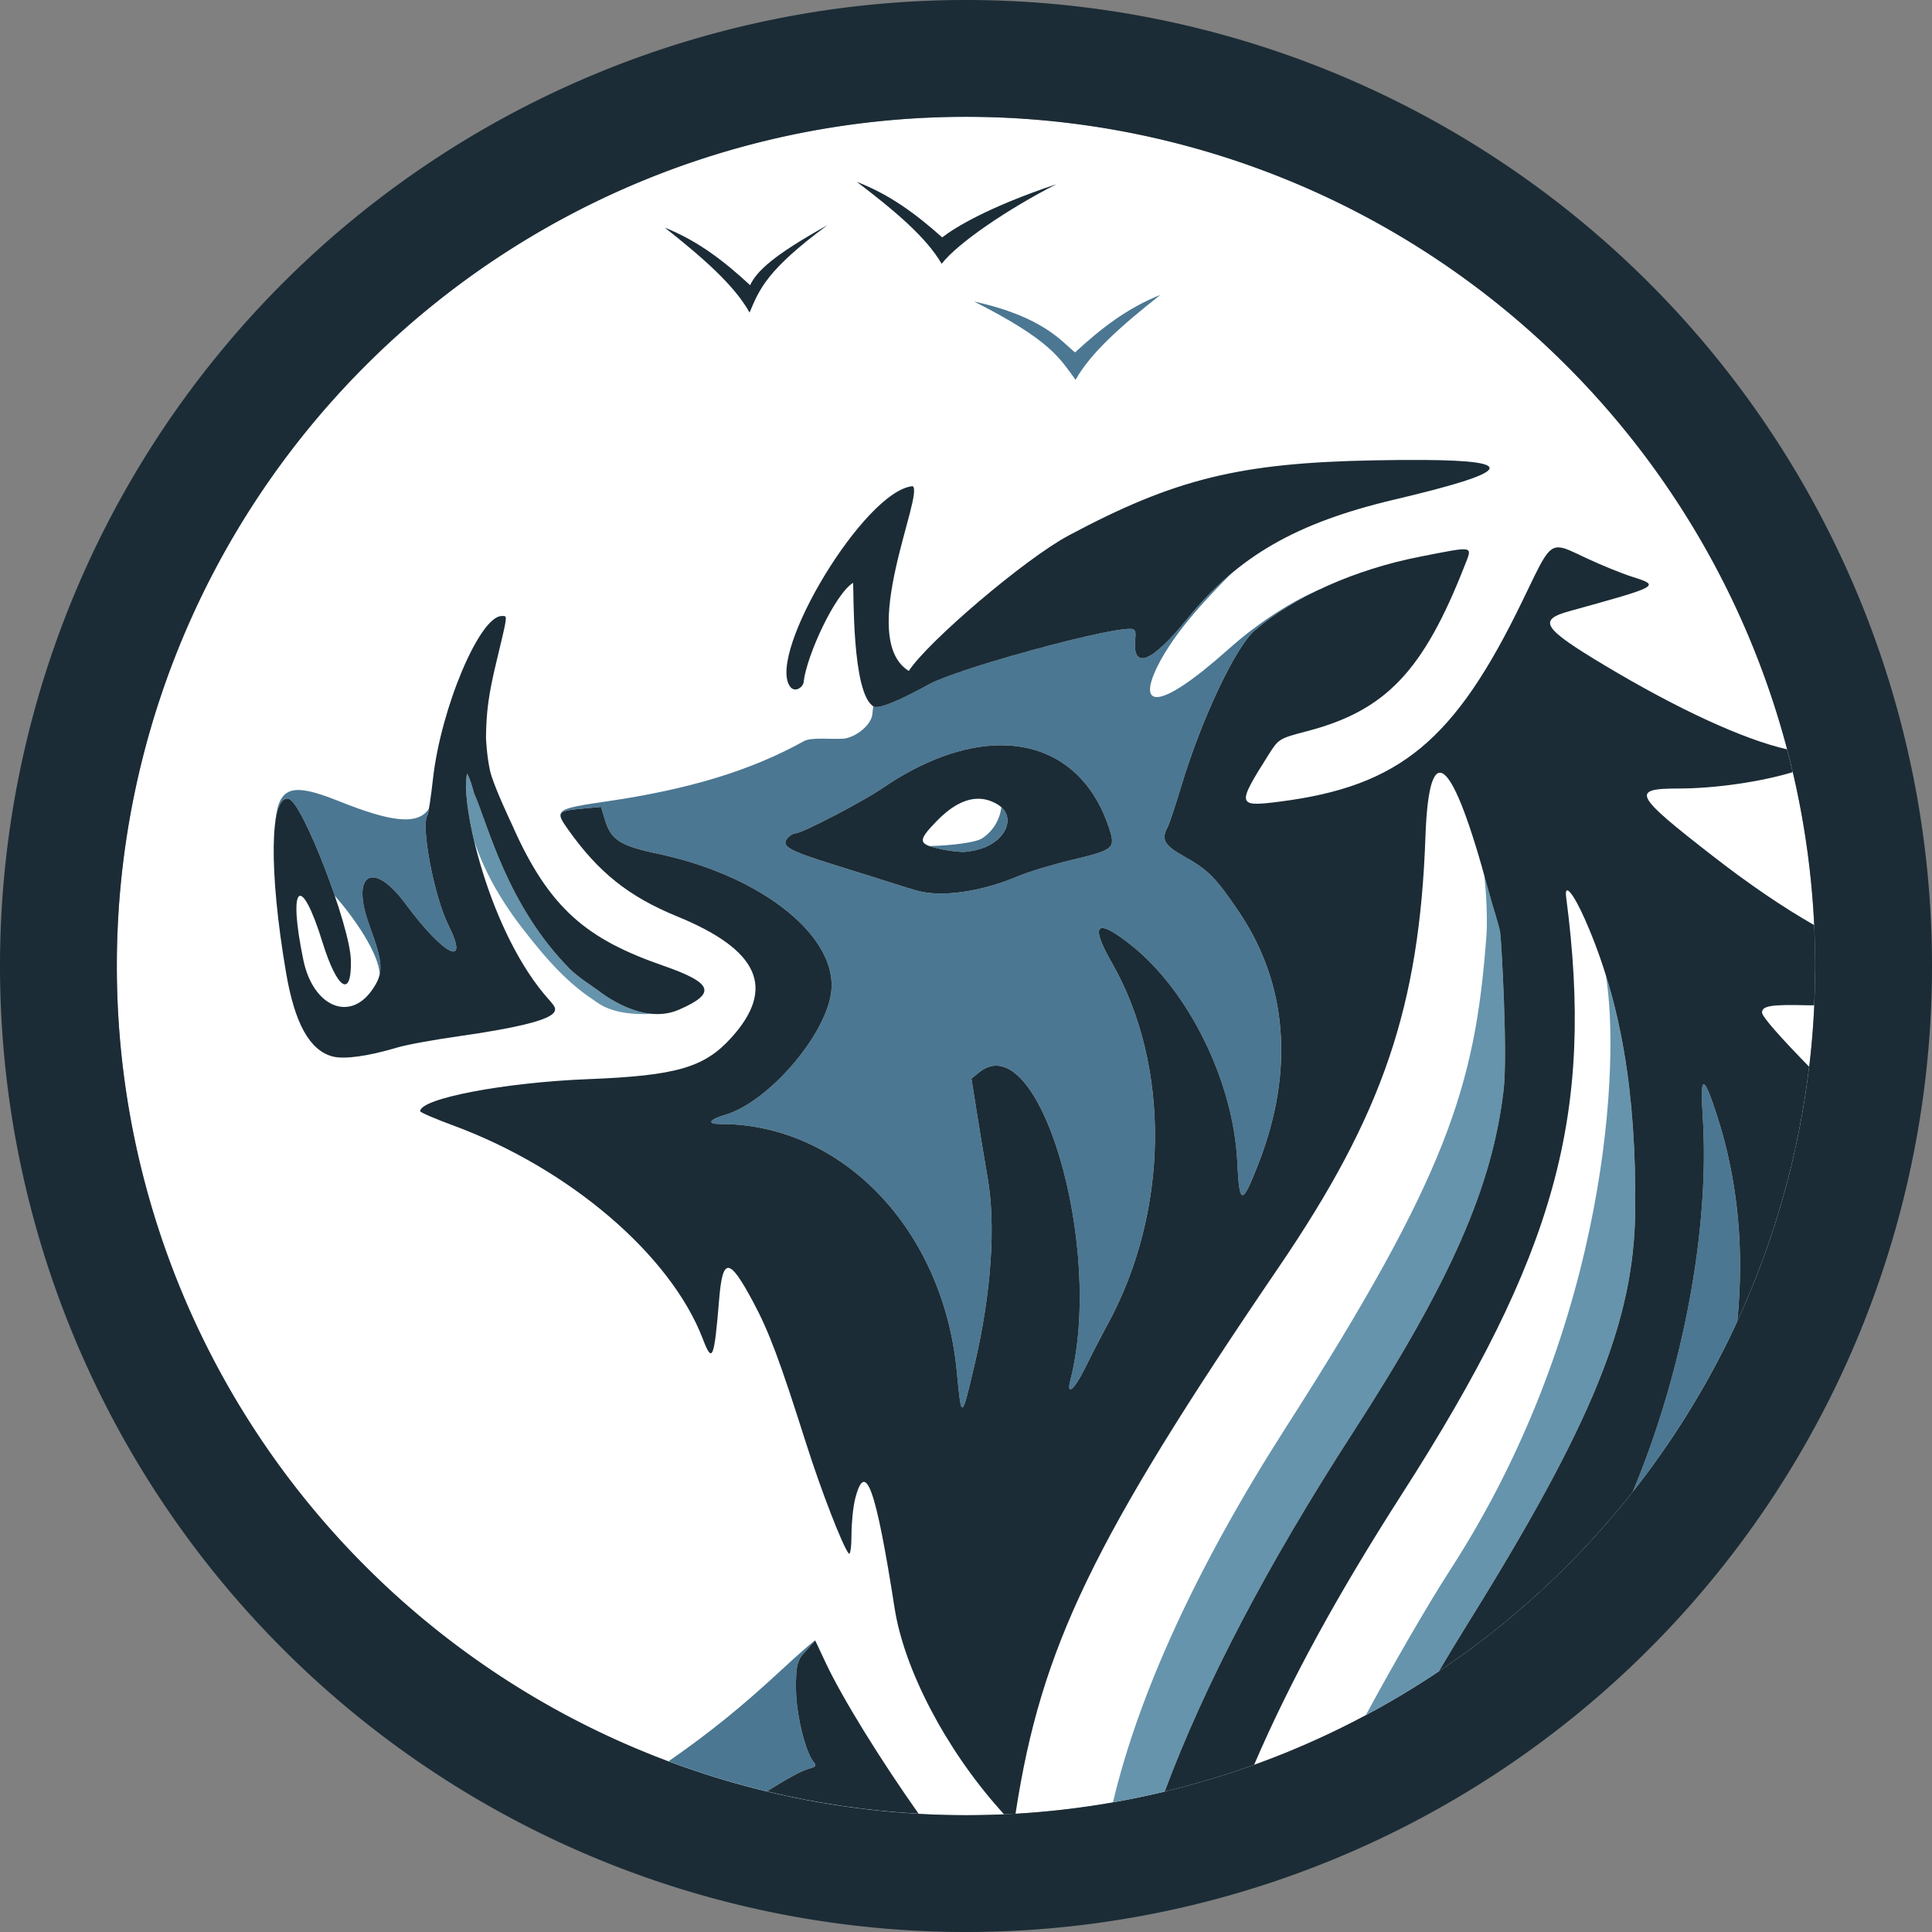 <?xml version="1.0" encoding="UTF-8" standalone="no"?>
<!-- Created with Inkscape (http://www.inkscape.org/) -->

<svg
   width="160mm"
   height="160mm"
   viewBox="0 0 160 160"
   version="1.1"
   id="svg5"
   xml:space="preserve"
   inkscape:version="1.2.2 (b0a8486541, 2022-12-01)"
   sodipodi:docname="icon_logo.svg"
   inkscape:export-filename="../output/icon_logo_128.png"
   inkscape:export-xdpi="20.319992"
   inkscape:export-ydpi="20.319992"
   xmlns:inkscape="http://www.inkscape.org/namespaces/inkscape"
   xmlns:sodipodi="http://sodipodi.sourceforge.net/DTD/sodipodi-0.dtd"
   xmlns="http://www.w3.org/2000/svg"
   xmlns:svg="http://www.w3.org/2000/svg"><rect x="0" y="0" width="160" height="160" fill="#808080" stroke="none"/><sodipodi:namedview
     id="namedview7"
     pagecolor="#ffffff"
     bordercolor="#666666"
     borderopacity="1.0"
     inkscape:showpageshadow="2"
     inkscape:pageopacity="0.0"
     inkscape:pagecheckerboard="0"
     inkscape:deskcolor="#d1d1d1"
     inkscape:document-units="mm"
     showgrid="false"
     inkscape:zoom="0.70710678"
     inkscape:cx="714.88495"
     inkscape:cy="491.43921"
     inkscape:window-width="1662"
     inkscape:window-height="991"
     inkscape:window-x="26"
     inkscape:window-y="23"
     inkscape:window-maximized="0"
     inkscape:current-layer="g205" /><defs
     id="defs2" /><g
     inkscape:label="Calque 1"
     inkscape:groupmode="layer"
     id="layer1"
     transform="translate(13.71,2.02)"><g
       id="g205"
       transform="translate(221.688,103.687)"
       style="display:inline"
       inkscape:label="tarvos"><g
         id="g1437"
         transform="translate(142.464,-172.121)"
         inkscape:label="round"
         style="display:inline"><path
           id="rect315"
           style="display:inline;fill:#ffffff;fill-opacity:1;stroke-width:0.263;stop-color:#000000;stroke-dasharray:none"
           d="m -155.398,-96.033 c -38.84,1.44e-4 -70.326,31.486 -70.325,70.326 -1.4e-4,38.84 31.486,70.326 70.325,70.326 38.84,1.36e-4 70.326,-31.486 70.326,-70.326 1.38e-4,-38.84 -31.486,-70.326 -70.326,-70.326 z"
           transform="translate(-142.464,172.121)"
           sodipodi:nodetypes="scscs"
           inkscape:label="path315" /><path
           id="path364"
           style="fill:#1b2c36;fill-opacity:1;stroke-width:0.265;stop-color:#000000"
           d="m -297.862,66.414 a 80,80 0 0 0 -80,80 80,80 0 0 0 80,80 80,80 0 0 0 80,-80 80,80 0 0 0 -80,-80 z m 0,9.674 a 70.326,70.326 0 0 1 70.326,70.326 70.326,70.326 0 0 1 -70.326,70.326 70.326,70.326 0 0 1 -70.325,-70.326 70.326,70.326 0 0 1 70.325,-70.326 z" /></g><g
         id="g1457"
         inkscape:label="accent_dark"><path
           id="path1344"
           style="fill:#4b7792;fill-opacity:1;stroke:none;stroke-width:0.265px;stroke-linecap:butt;stroke-linejoin:miter;stroke-opacity:1"
           d="m 53.799,133.834 c -0.11,0.029 -1.361,1.116 -2.764,2.418 -3.252,3.018 -5.942,5.203 -9.378,7.591 2.66,0.995 5.378,1.828 8.14,2.495 1.502,-0.951 2.846,-1.723 3.548,-1.903 0.509,-0.131 0.577,-0.238 0.334,-0.531 -0.542,-0.653 -1.13,-2.654 -1.379,-4.687 -0.134,-1.091 -0.092,-2.023 -0.078,-2.333 0.02,-0.435 0.018,-1.293 0.552,-1.894 z"
           transform="translate(-221.688,-103.687)"
           sodipodi:nodetypes="csccsssccc" /><path
           id="path1340"
           style="display:inline;fill:#4b7792;fill-opacity:1;stroke:none;stroke-width:0.265px;stroke-linecap:butt;stroke-linejoin:miter;stroke-opacity:1"
           d="m 127.391,87.765 c -0.193,-0.027 -0.213,0.823 -0.098,2.544 0.639,9.544 -1.698,21.443 -5.795,31.233 3.436,-4.355 6.344,-9.101 8.665,-14.139 0.589,-5.921 0.057,-11.624 -1.642,-16.924 -0.572,-1.784 -0.937,-2.686 -1.129,-2.713 z"
           transform="translate(-221.688,-103.687)"
           sodipodi:nodetypes="scccss" /><path
           style="display:inline;fill:#4b7792;fill-opacity:1;stroke:none;stroke-width:0.265px;stroke-linecap:butt;stroke-linejoin:miter;stroke-opacity:1"
           d="m 69.216,64.83 c -0.106,0.952 -0.634,1.952 -1.587,2.577 -0.54,0.354 -2.581,0.599 -4.378,0.64 0.267,0.097 0.631,0.185 1.098,0.285 0.423,0.091 1.463,0.23 1.851,0.198 0.148,-0.012 0.674,-0.072 1.171,-0.215 2.104,-0.604 3.001,-2.446 1.844,-3.485 z"
           transform="translate(-221.688,-103.687)"
           id="path1470" /><path
           id="path1176"
           style="display:inline;fill:#4b7792;fill-opacity:1;stroke:none;stroke-width:0.265px;stroke-linecap:butt;stroke-linejoin:miter;stroke-opacity:1"
           d="m 88.224,45.51 c -0.001,0.001 -0.003,0.002 -0.004,0.003 -0.152,0.128 -0.301,0.258 -0.45,0.39 -0.02,0.018 -0.04,0.035 -0.059,0.053 -0.132,0.118 -0.263,0.237 -0.393,0.358 -0.027,0.025 -0.053,0.05 -0.08,0.075 -0.126,0.118 -0.251,0.238 -0.376,0.36 -0.027,0.027 -0.054,0.053 -0.081,0.08 -0.119,0.118 -0.238,0.238 -0.356,0.359 -0.032,0.033 -0.065,0.066 -0.097,0.099 -0.108,0.112 -0.216,0.226 -0.323,0.341 -0.042,0.044 -0.083,0.088 -0.125,0.133 -0.1,0.108 -0.198,0.218 -0.297,0.329 -0.045,0.05 -0.09,0.1 -0.135,0.151 -0.133,0.151 -0.265,0.303 -0.396,0.458 -0.004,0.004 -0.008,0.009 -0.011,0.013 -0.144,0.17 -0.287,0.343 -0.429,0.518 -1.109,1.369 -2.028,2.312 -2.73,2.819 -0.117,0.085 -0.228,0.157 -0.333,0.217 -0.105,0.06 -0.204,0.108 -0.296,0.144 -0.508,0.197 -0.826,0.024 -0.934,-0.526 -3.1e-5,-1.58e-4 3.1e-5,-3.59e-4 0,-5.17e-4 -0.01,-0.05 -0.018,-0.103 -0.024,-0.159 -0.013,-0.113 -0.018,-0.238 -0.017,-0.375 0.002,-0.138 0.01,-0.288 0.026,-0.451 0.034,-0.345 0.031,-0.556 -0.033,-0.681 -0.016,-0.031 -0.036,-0.057 -0.06,-0.079 -0.024,-0.021 -0.052,-0.037 -0.085,-0.05 -0.066,-0.025 -0.15,-0.035 -0.255,-0.035 -0.148,0 -0.339,0.014 -0.57,0.042 -0.231,0.027 -0.501,0.068 -0.807,0.121 -1.837,0.319 -4.96,1.086 -8.536,2.108 -0.528,0.151 -1.131,0.33 -1.758,0.523 -0.627,0.193 -1.276,0.399 -1.898,0.606 -0.622,0.207 -1.215,0.415 -1.729,0.61 -0.513,0.195 -0.947,0.377 -1.249,0.534 -0.084,0.041 -0.669,0.37 -1.404,0.745 -0.256,0.131 -0.53,0.267 -0.808,0.398 -0.253,0.12 -0.509,0.237 -0.756,0.342 -0.259,0.11 -0.508,0.207 -0.734,0.283 -0.226,0.075 -0.43,0.129 -0.598,0.152 -0.084,0.012 -0.159,0.015 -0.223,0.01 -0.064,-0.005 -0.118,-0.018 -0.16,-0.042 -0.009,-0.005 -0.017,-0.012 -0.026,-0.017 -0.029,0.173 -0.056,0.373 -0.078,0.637 -0.077,0.936 -1.446,1.999 -2.459,2.052 -1.013,0.053 -2.612,-0.132 -3.207,0.198 -4.398,2.444 -9.539,4.004 -16.374,4.997 -2.743,0.398 -3.725,0.583 -3.779,1.071 0.088,-0.291 0.639,-0.374 1.829,-0.482 l 1.518,-0.137 0.312,1.04 c 0.509,1.699 1.248,2.171 4.463,2.855 8.685,1.845 15.001,6.982 14.263,11.601 -0.579,3.619 -5.25,8.964 -8.733,9.993 -1.382,0.408 -1.575,0.769 -0.41,0.769 10.089,0 18.449,8.752 19.566,20.483 0.386,4.057 0.387,4.057 1.45,-0.453 1.407,-5.973 1.803,-11.628 1.094,-15.644 -0.207,-1.176 -0.592,-3.489 -0.854,-5.142 l -0.477,-3.005 0.633,-0.513 c 4.937,-3.998 10.395,14.429 7.554,25.506 -0.348,1.357 0.351,0.761 1.24,-1.058 0.48,-0.982 1.303,-2.574 1.829,-3.538 5.119,-9.375 5.269,-21.418 0.372,-29.991 -1.858,-3.253 -1.295,-3.757 1.612,-1.444 4.779,3.803 8.46,11.321 8.774,17.917 0.174,3.652 0.383,3.675 1.743,0.194 2.993,-7.662 2.436,-14.903 -1.605,-20.881 -1.918,-2.838 -2.54,-3.468 -4.503,-4.569 -1.688,-0.947 -1.956,-1.41 -1.407,-2.437 0.136,-0.254 0.658,-1.823 1.16,-3.488 1.656,-5.49 4.465,-11.438 6.048,-12.803 1.486,-1.283 3.375,-2.447 5.49,-3.442 -2.256,0.935 -5.06,2.675 -7.666,5 -5.991,5.345 -7.542,4.739 -5.832,1.339 1.51,-3.003 4.413,-5.918 6.043,-7.587 z M 69.363,59.703 c 4.078,0.064 7.292,2.387 8.764,6.82 0.571,1.72 0.439,1.834 -3.121,2.684 -1.559,0.372 -3.553,0.978 -4.43,1.348 -3.069,1.292 -6.306,1.752 -8.346,1.185 -0.437,-0.121 -1.33,-0.395 -1.984,-0.608 -0.655,-0.213 -2.798,-0.887 -4.763,-1.497 -3.889,-1.208 -4.533,-1.57 -3.98,-2.238 0.187,-0.226 0.505,-0.41 0.705,-0.41 0.489,0 5.551,-2.631 7.06,-3.67 3.443,-2.369 6.778,-3.555 9.697,-3.613 0.133,-0.003 0.266,-0.003 0.397,-10e-4 z"
           transform="translate(-221.688,-103.687)" /><path
           id="path1338"
           style="display:inline;fill:#4b7792;fill-opacity:1;stroke:none;stroke-width:0.265px;stroke-linecap:butt;stroke-linejoin:miter;stroke-opacity:1"
           d="m 11.054,63.404 c -1.289,-0.028 -1.804,0.793 -1.978,2.76 0.176,-1.396 0.547,-2.143 1.108,-2.035 0.71,0.137 2.547,4.265 3.827,8.021 1.625,1.859 3.648,4.775 3.725,6.513 0.192,-0.881 -0.084,-1.938 -0.864,-4.077 -1.559,-4.271 0.31,-5.386 2.981,-1.779 3.214,4.341 5.386,5.414 3.559,1.759 -1.165,-2.331 -2.279,-8.172 -1.729,-9.062 0.031,-0.05 0.077,-0.257 0.131,-0.563 -0.904,1.441 -3.259,1.067 -7.364,-0.576 -1.498,-0.599 -2.596,-0.944 -3.396,-0.961 z"
           transform="translate(-221.688,-103.687)" /></g><g
         id="g1475"
         inkscape:label="accent_light"><path
           id="path1420"
           style="display:inline;fill:#6694ac;fill-opacity:1;stroke-width:0.265"
           d="m -102.419,-24.961 c 1.183,6.722 0.404,28.741 -12.883,49.271 -1.831,2.828 -4.833,8.038 -6.985,12.025 2.071,-1.106 4.085,-2.314 6.035,-3.621 0.749,-1.269 1.516,-2.537 2.301,-3.797 10.453,-16.782 13.886,-25.233 13.973,-34.396 0.073,-7.632 -0.711,-13.926 -2.442,-19.481 z"
           sodipodi:nodetypes="csccssc" /><path
           id="path1418"
           style="display:inline;fill:#6694ac;fill-opacity:1;stroke-width:0.265"
           d="m -112.487,-33.244 c 0.191,1.4 0.302,4.065 0.16,5.396 -0.929,12.046 -3.202,19.48 -16.578,40.354 -7.332,11.441 -12.196,22.047 -14.322,31.05 1.436,-0.253 2.864,-0.55 4.282,-0.892 3.301,-8.843 8.486,-18.744 15.603,-29.755 8.097,-12.528 11.518,-20.302 12.464,-28.326 0.356,-3.019 -0.188,-12.482 -0.283,-13.081 -0.094,-0.6 -0.596,-2.057 -0.966,-3.44 -0.123,-0.46 -0.241,-0.879 -0.361,-1.306 z"
           sodipodi:nodetypes="ccsccssssc" /><path
           style="display:inline;fill:#6694ac;fill-opacity:1;stroke-width:0.265"
           d="m -196.71,-41.652 c -0.234,0.891 -0.033,3.001 0.578,5.579 0.79,2.361 2.046,4.694 3.892,7.106 2.21,2.887 3.924,4.7 5.994,6.073 0.445,0.295 1.551,1.326 4.875,1.15 -2.231,-0.178 -4.198,-1.718 -4.504,-1.948 -0.423,-0.318 -1.697,-1.125 -2.334,-1.773 -5.22,-5.301 -6.743,-11.877 -7.927,-14.544 -0.143,-0.527 -0.291,-1.089 -0.574,-1.643 z"
           id="path211-3"
           inkscape:label="path211" /></g><g
         id="g1481"
         inkscape:label="base"><path
           id="corps"
           style="fill:#1b2c36;fill-opacity:1;stroke:none;stroke-width:0.265px;stroke-linecap:butt;stroke-linejoin:miter;stroke-opacity:1"
           inkscape:label="path127"
           d="m 115.297,43.309 c -0.887,0.034 -1.346,1.169 -2.924,4.429 -5.608,11.589 -10.158,15.354 -20.092,16.628 -3.556,0.456 -3.589,0.317 -0.937,-3.879 0.836,-1.323 0.876,-1.348 3.197,-1.955 6.515,-1.705 9.624,-4.972 13.043,-13.705 0.66,-1.685 0.885,-1.64 -3.693,-0.745 -5.374,1.05 -10.462,3.322 -13.7,6.116 -1.583,1.366 -4.392,7.314 -6.048,12.803 -0.502,1.665 -1.024,3.234 -1.16,3.488 -0.549,1.026 -0.282,1.49 1.407,2.437 1.963,1.101 2.584,1.731 4.503,4.569 4.041,5.978 4.598,13.219 1.605,20.881 -1.36,3.481 -1.57,3.457 -1.743,-0.194 -0.314,-6.597 -3.995,-14.115 -8.774,-17.917 -2.907,-2.313 -3.47,-1.808 -1.612,1.444 4.897,8.573 4.748,20.616 -0.372,29.991 -0.526,0.964 -1.349,2.556 -1.829,3.538 -0.889,1.819 -1.588,2.415 -1.24,1.058 C 77.768,101.22 72.31,82.793 67.373,86.791 l -0.633,0.513 0.477,3.005 c 0.262,1.653 0.646,3.966 0.854,5.142 0.709,4.016 0.313,9.67 -1.094,15.644 -1.063,4.51 -1.064,4.51 -1.45,0.453 C 64.409,99.815 56.05,91.064 45.96,91.064 c -1.164,0 -0.971,-0.361 0.41,-0.769 3.483,-1.028 8.154,-6.373 8.733,-9.993 C 55.842,75.683 49.526,70.546 40.841,68.701 37.625,68.018 36.887,67.546 36.378,65.846 l -0.312,-1.04 -1.518,0.137 c -2.146,0.195 -2.224,0.303 -1.227,1.712 2.529,3.575 5.044,5.58 9.066,7.226 6.762,2.768 8.174,5.935 4.474,10.03 -2.245,2.484 -4.547,3.151 -11.882,3.44 -6.927,0.273 -13.891,1.604 -13.891,2.657 0,0.093 1.22,0.62 2.712,1.169 9.64,3.554 18.04,10.736 20.698,17.696 0.786,2.058 0.938,1.689 1.349,-3.286 0.291,-3.52 0.83,-3.486 2.797,0.178 1.321,2.46 2.212,4.837 4.41,11.766 1.233,3.885 3.043,8.556 3.53,9.107 0.123,0.139 0.222,-0.55 0.222,-1.537 0,-0.983 0.134,-2.319 0.297,-2.968 0.847,-3.364 1.718,-0.963 3.272,9.016 0.789,5.069 4.21,11.628 8.694,16.669 l 0.367,0.412 c 0.319,-0.013 0.638,-0.029 0.957,-0.047 l 0.015,-0.101 c 2.106,-13.667 6.395,-22.558 21.797,-45.18 8.601,-12.632 11.637,-21.552 12.135,-35.65 0.296,-8.376 2.22,-6.719 5.221,4.498 0.37,1.382 0.871,2.84 0.966,3.44 0.094,0.6 0.639,10.063 0.283,13.081 -0.946,8.024 -4.367,15.797 -12.464,28.326 -7.116,11.01 -12.301,20.911 -15.602,29.753 2.508,-0.603 4.981,-1.344 7.407,-2.219 2.989,-6.958 6.967,-14.198 12.2,-22.354 12.814,-19.973 15.993,-31.511 13.642,-49.497 -0.165,-1.259 0.613,-0.316 1.603,1.944 2.907,6.638 4.209,14.218 4.116,23.986 -0.087,9.163 -3.521,17.613 -13.973,34.396 -0.783,1.258 -1.547,2.524 -2.295,3.791 6.097,-4.087 11.516,-9.104 16.062,-14.868 4.093,-9.787 6.428,-21.678 5.789,-31.218 -0.115,-1.721 -0.094,-2.57 0.098,-2.544 0.193,0.027 0.557,0.929 1.129,2.713 1.7,5.301 2.232,11.004 1.642,16.926 3.073,-6.674 5.08,-13.787 5.951,-21.082 -2.256,-2.311 -3.901,-4.132 -3.901,-4.492 0,-0.557 0.778,-0.678 3.836,-0.598 0.156,0.004 0.324,-4.06e-4 0.486,0 0.052,-1.083 0.079,-2.168 0.081,-3.253 -10e-4,-1.13 -0.03,-2.26 -0.086,-3.389 -2.586,-1.479 -5.344,-3.352 -8.286,-5.636 -6.678,-5.185 -6.933,-5.672 -2.961,-5.674 3.11,-0.002 6.865,-0.568 9.47,-1.353 -0.148,-0.633 -0.306,-1.265 -0.472,-1.894 -3.571,-0.808 -9.021,-3.308 -15.112,-6.959 -5.136,-3.079 -5.568,-3.747 -2.897,-4.486 7.526,-2.08 7.551,-2.094 5.156,-2.854 -0.835,-0.265 -2.517,-0.95 -3.737,-1.521 -1.175,-0.55 -1.861,-0.926 -2.393,-0.905 z"
           transform="translate(-221.688,-103.687)"
           sodipodi:nodetypes="ssssssssssssssssssssccssssssscccssssssssssssssccccssssssccsssssccsssccsscccssccsssss" /><path
           style="fill:#1b2c36;fill-opacity:1;stroke:none;stroke-width:0.265px;stroke-linecap:butt;stroke-linejoin:miter;stroke-opacity:1"
           d="m 28.006,48.993 c -0.046,-0.001 -0.101,0.003 -0.163,0.003 -1.833,0 -5.055,7.652 -5.704,13.549 -0.164,1.487 -0.368,2.82 -0.455,2.96 -0.55,0.89 0.564,6.731 1.729,9.062 1.827,3.656 -0.345,2.582 -3.559,-1.759 -2.671,-3.608 -4.54,-2.493 -2.981,1.779 1.177,3.224 1.207,3.991 0.216,5.399 -1.866,2.651 -4.876,1.332 -5.673,-2.485 -1.314,-6.296 -0.223,-7.313 1.585,-1.477 1.215,3.921 2.423,4.681 2.347,1.476 -0.069,-2.879 -4.037,-13.153 -5.164,-13.37 -1.558,-0.3 -1.645,5.975 -0.2,14.426 0.716,4.186 1.951,6.409 3.843,6.915 h 5.17e-4 c 0.949,0.254 2.911,-0.012 5.275,-0.715 1.019,-0.303 3.345,-0.697 5.159,-0.956 9.564,-1.368 8.154,-2.197 7.567,-2.945 -5.035,-5.529 -7.472,-16.457 -6.851,-18.819 0.284,0.554 0.431,1.116 0.574,1.643 1.184,2.666 2.707,9.243 7.927,14.544 0.638,0.647 1.911,1.455 2.334,1.773 0.405,0.304 3.72,2.906 6.705,1.603 3.132,-1.367 2.832,-2.206 -1.301,-3.645 -6.238,-2.171 -9.427,-4.638 -12.516,-11.665 0,0 -1.555,-3.257 -1.827,-4.477 -0.274,-1.228 -0.336,-2.709 -0.336,-2.709 0.021,-2.191 0.215,-3.615 0.86,-6.304 0.848,-3.538 0.932,-3.796 0.607,-3.805 z"
           transform="translate(-221.688,-103.687)"
           id="path1410" /><path
           style="display:inline;fill:#1b2c36;fill-opacity:1;stroke:none;stroke-width:0.265px;stroke-linecap:butt;stroke-linejoin:miter;stroke-opacity:1"
           d="m 104.13,36.071 c -1.157,-0.008 -2.498,0.003 -4.021,0.032 -11.147,0.207 -16.509,1.524 -25.307,6.217 -3.643,1.943 -11.696,8.823 -13.25,11.227 -4.346,-2.697 1.312,-14.684 0.32,-15.306 -3.983,0.368 -12.024,13.759 -10.182,16.555 0.423,0.645 1.178,0.053 1.162,-0.403 0.267,-2.153 2.563,-7.188 4.084,-8.145 0.075,0.487 -0.132,9.186 1.705,10.241 0.667,0.377 4.461,-1.78 4.684,-1.889 1.207,-0.625 4.521,-1.668 6.633,-2.273 4.768,-1.364 8.731,-2.272 9.914,-2.272 0.422,0 0.502,0.155 0.434,0.845 -0.256,2.605 1.351,1.981 4.307,-1.67 4.199,-5.185 9.016,-7.956 17.173,-9.881 9.597,-2.264 10.447,-3.225 2.345,-3.278 z"
           transform="translate(-221.688,-103.687)"
           id="path384"
           sodipodi:nodetypes="ccsccccccccscsscc" /><path
           style="display:inline;fill:#1b2c36;fill-opacity:1;stroke:none;stroke-width:0.265px;stroke-linecap:butt;stroke-linejoin:miter;stroke-opacity:1"
           d="m 68.966,59.704 c -2.919,0.058 -6.254,1.245 -9.697,3.613 -1.509,1.038 -6.571,3.67 -7.06,3.67 -0.201,0 -0.518,0.185 -0.705,0.41 -0.554,0.667 0.09,1.029 3.98,2.238 1.965,0.61 4.108,1.284 4.763,1.497 0.655,0.213 1.548,0.487 1.984,0.608 2.04,0.566 5.276,0.106 8.346,-1.185 0.878,-0.369 2.871,-0.976 4.43,-1.348 3.56,-0.849 3.692,-0.963 3.121,-2.684 -1.52,-4.575 -4.896,-6.903 -9.161,-6.819 z m -1.857,4.431 c 0.621,-0.041 1.223,0.115 1.802,0.468 1.595,0.972 0.728,3.062 -1.539,3.712 -0.497,0.143 -1.023,0.203 -1.171,0.215 -0.388,0.032 -1.428,-0.108 -1.851,-0.198 -2.028,-0.435 -2.154,-0.637 -0.482,-2.361 1.119,-1.153 2.207,-1.767 3.242,-1.836 z"
           transform="translate(-221.688,-103.687)"
           id="path1322" /><path
           id="path1326"
           style="display:inline;fill:#1b2c36;fill-opacity:1;stroke:none;stroke-width:0.265px;stroke-linecap:butt;stroke-linejoin:miter;stroke-opacity:1"
           inkscape:label="path1326"
           d="m 53.802,133.832 -1.028,1.159 c -0.534,0.602 -0.532,1.459 -0.552,1.894 -0.014,0.31 -0.056,1.241 0.078,2.333 0.249,2.033 0.838,4.035 1.379,4.687 0.243,0.292 0.175,0.4 -0.334,0.531 -0.7,0.18 -2.042,0.949 -3.54,1.898 4.122,0.994 8.325,1.612 12.558,1.849 -3.163,-4.478 -6.335,-9.594 -7.721,-12.557 z"
           transform="translate(-221.688,-103.687)"
           sodipodi:nodetypes="ccsssscccc" /></g><g
         id="g1552"
         inkscape:label="garanus"
         transform="translate(-221.688,-103.687)"
         style="display:inline"><path
           style="fill:#1b2c36;fill-opacity:1;stroke:none;stroke-width:0.104px;stroke-linecap:butt;stroke-linejoin:miter;stroke-opacity:1"
           d="m 57.249,13.039 c 3.186,2.426 5.771,4.618 7.025,6.789 1.313,-1.713 5.498,-4.548 9.49,-6.588 -5.59,1.869 -8.364,3.562 -9.447,4.4 -2.146,-1.914 -4.29,-3.524 -7.069,-4.601 z"
           id="path1493"
           sodipodi:nodetypes="ccccc"
           sodipodi:insensitive="true" /><path
           style="fill:#1b2c36;fill-opacity:1;stroke:none;stroke-width:0.106px;stroke-linecap:butt;stroke-linejoin:miter;stroke-opacity:1"
           d="m 41.342,16.829 c 3.186,2.514 5.771,4.785 7.025,7.036 0.802,-1.905 1.41,-3.523 6.447,-7.236 -4.521,2.522 -5.851,3.809 -6.403,4.968 -2.146,-1.983 -4.29,-3.652 -7.069,-4.768 z"
           id="path1493-3"
           sodipodi:nodetypes="ccccc"
           sodipodi:insensitive="true"
           inkscape:label="path1494" /><path
           style="fill:#4b7792;fill-opacity:1;stroke:none;stroke-width:0.106px;stroke-linecap:butt;stroke-linejoin:miter;stroke-opacity:1"
           d="m 82.39,22.399 c -3.186,2.514 -5.771,4.785 -7.025,7.036 -1.313,-1.775 -2.036,-3.266 -8.399,-6.481 5.748,1.259 7.273,3.345 8.355,4.213 2.146,-1.983 4.29,-3.652 7.069,-4.768 z"
           id="path1493-3-6"
           sodipodi:nodetypes="ccccc"
           sodipodi:insensitive="true"
           inkscape:label="path1495" /></g></g></g></svg>
